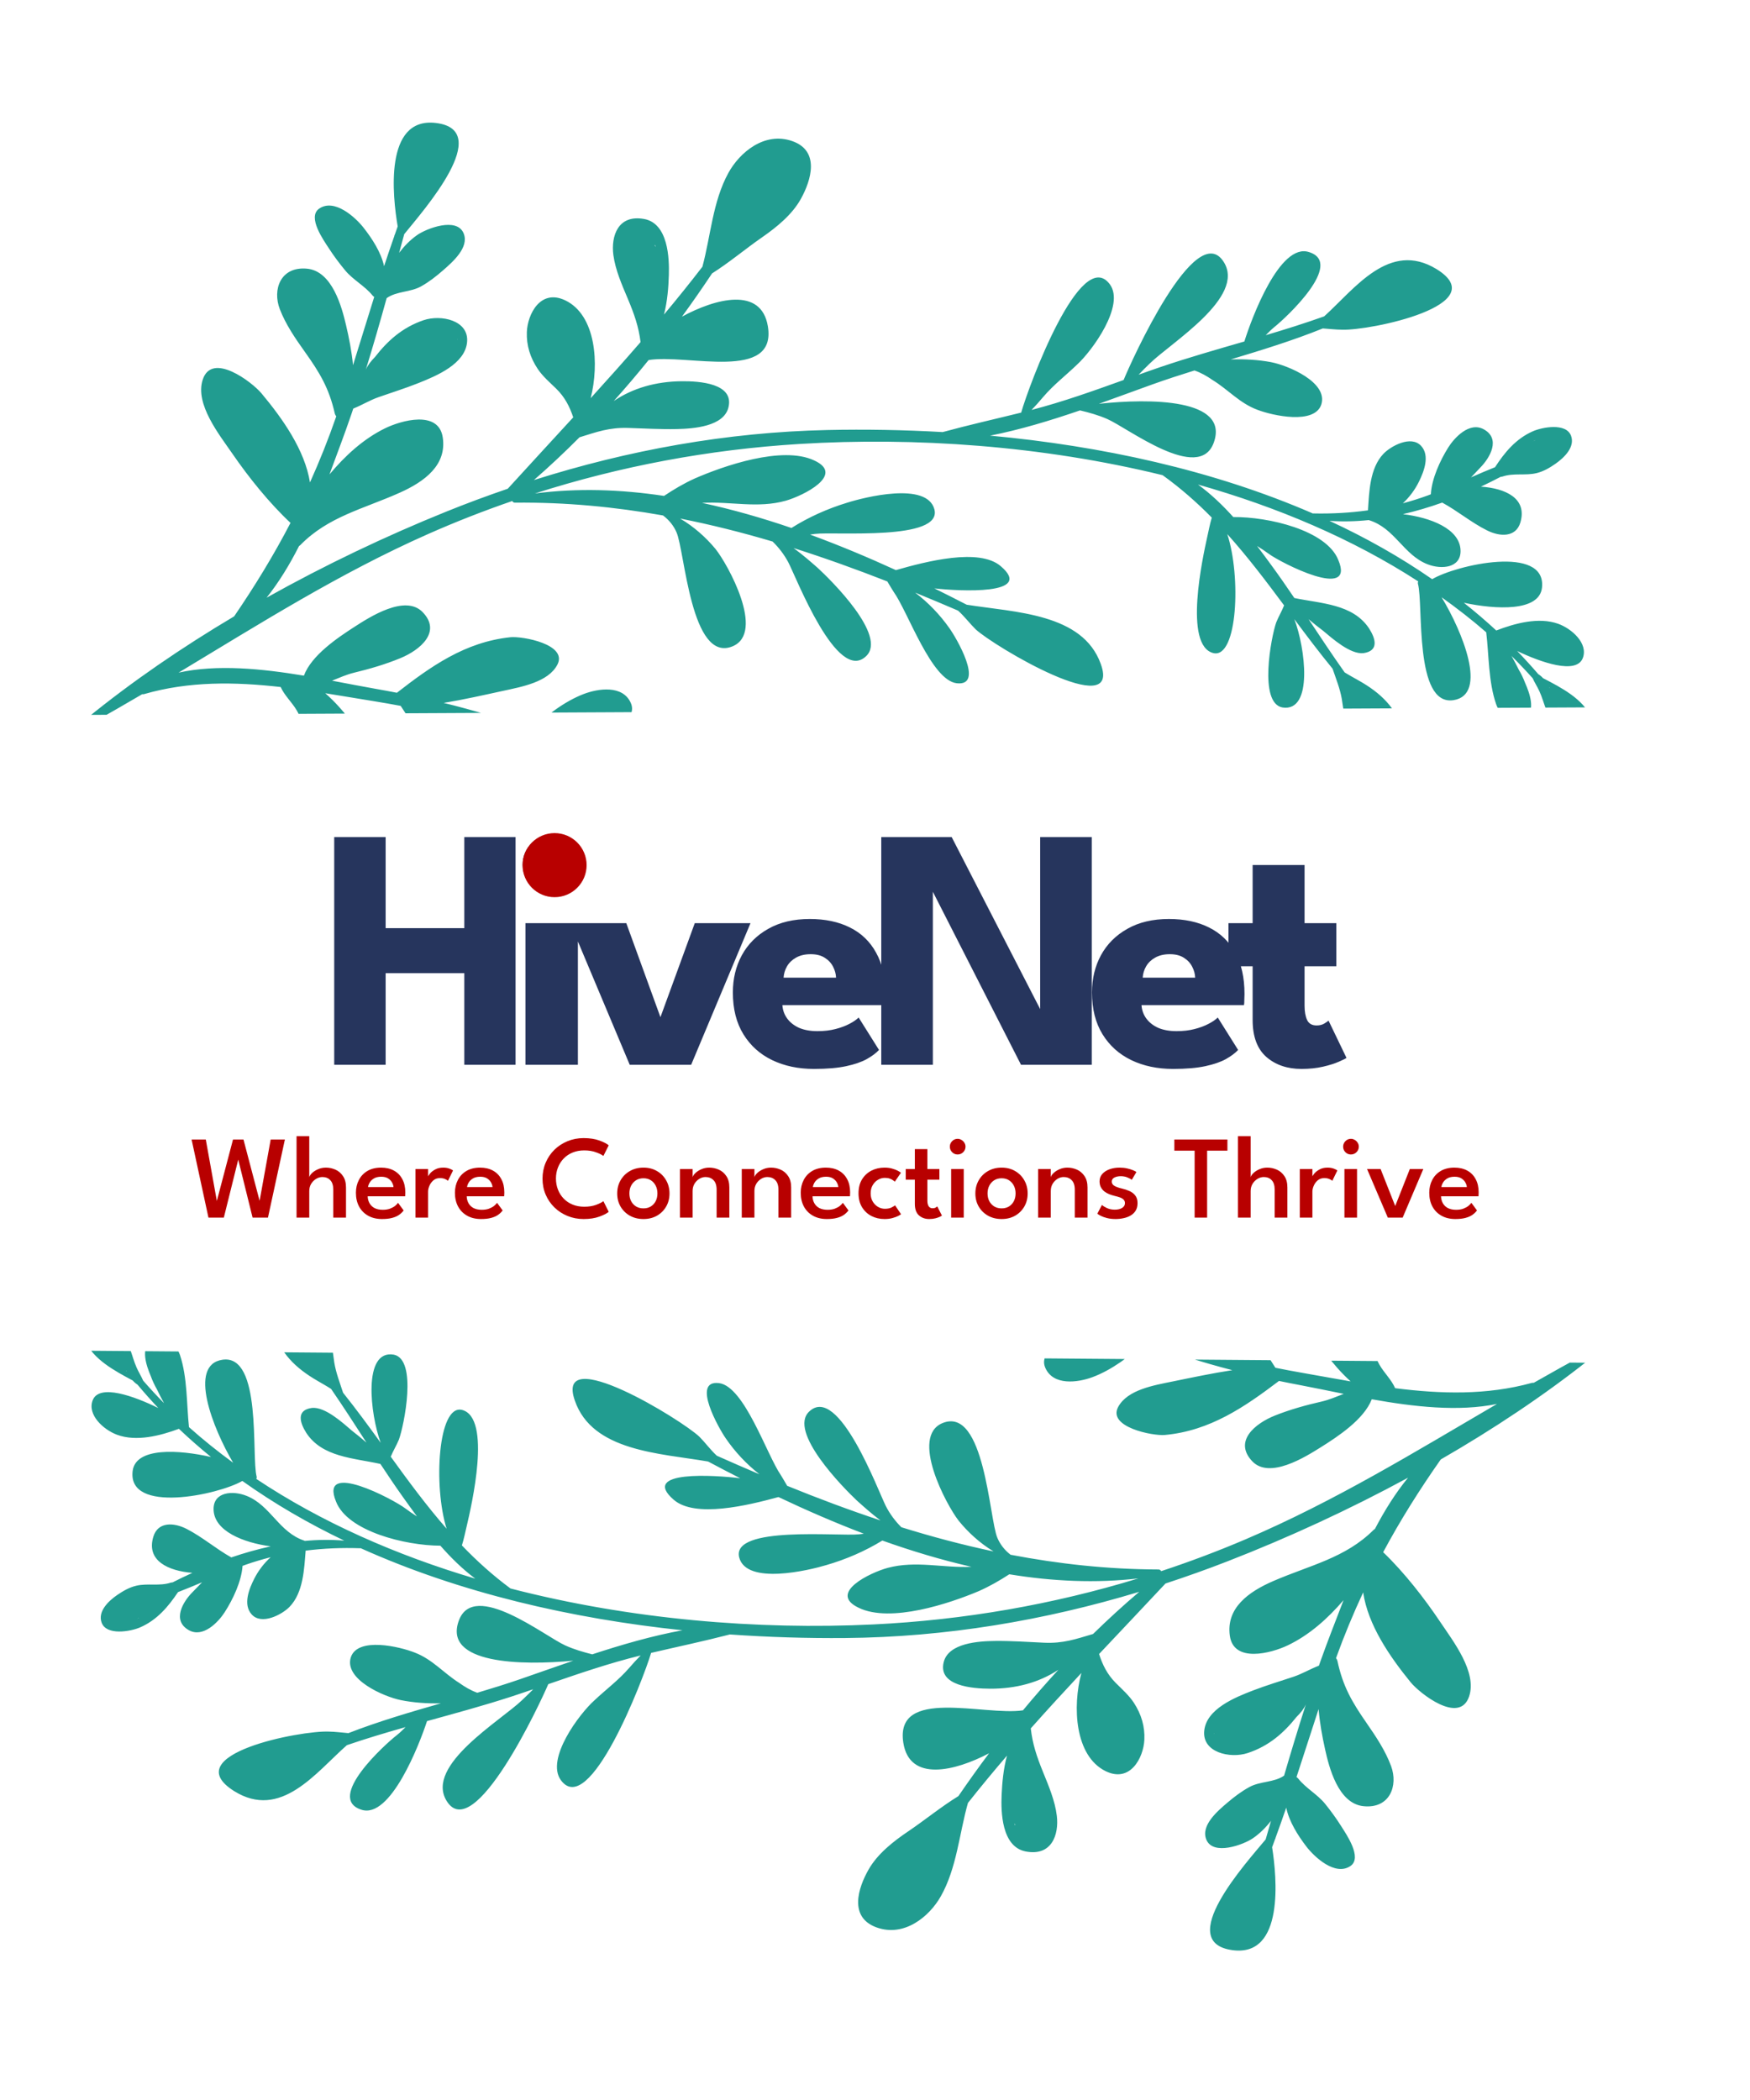 <svg width="355" height="426" viewBox="0 0 355 426" fill="none" xmlns="http://www.w3.org/2000/svg">
<g clip-path="url(#clip0_54_360)">
<path d="M120.787 166.468C118.976 161.074 115.835 155.681 111.307 151.695C111.302 151.687 111.298 151.682 111.295 151.675C114.675 153.03 117.985 154.527 121.201 156.183C121.994 157.842 123.561 159.03 125.144 160.355C128.16 162.872 130.337 166.034 133.372 168.539C136.346 170.992 142.94 171.441 143.649 166.852C145.192 156.874 128.758 151.473 120.083 153.469C118.01 152.41 115.914 151.421 113.797 150.493C116.974 149.857 120.264 148.91 123.23 148.042C125.749 147.302 129.228 145.391 127.945 142.559C126.304 138.937 121.38 139.643 118.377 140.797C114.498 142.291 110.689 145.213 107.821 148.059C102.049 145.87 96.115 144.081 90.012 142.592C94.094 141.915 98.25 140.976 102.003 140.158C105.828 139.325 111.223 138.376 113.069 134.83C115.217 130.703 105.959 129.015 103.529 129.268C94.3 130.231 87.302 135.258 80.515 140.531C79.073 140.253 77.624 139.982 76.164 139.729C73.447 139.256 70.472 138.666 67.351 138.081C68.821 137.496 70.281 136.834 71.822 136.463C75.027 135.687 78.164 134.77 81.185 133.528C85.299 131.835 89.609 128.159 85.729 124.168C82.175 120.511 74.951 125.204 71.99 127.107C68.431 129.393 63.171 132.957 61.648 137.062C53.117 135.644 44.011 134.729 36.232 136.446C52.714 126.524 68.863 116.291 86.845 108.331C92.436 105.855 98.134 103.625 103.92 101.632C103.998 101.823 104.179 101.972 104.469 101.967C114.787 101.864 124.756 102.834 134.495 104.563C135.725 105.472 136.671 106.676 137.229 107.971C138.929 111.772 140.157 134.614 148.61 131.109C155.299 128.321 147.642 114.47 145.149 111.366C143.253 109.063 140.773 106.835 137.963 105.189C144.305 106.445 150.549 108.021 156.725 109.854C158.031 111.109 159.118 112.572 159.921 114.084C161.563 117.218 169.825 138.739 175.69 133.115C180.08 129.005 168.549 117.657 165.874 115.197C164.542 114.031 162.85 112.535 160.979 111.179C167.377 113.209 173.707 115.488 180.001 117.954C180.442 118.68 180.859 119.409 181.291 120.074C184.182 124.097 188.924 138.004 194.079 138.602C199.835 139.256 193.879 129.207 192.592 127.43C190.706 124.746 188.364 122.286 185.646 120.216C188.549 121.404 191.449 122.622 194.344 123.867C195.635 125.024 196.72 126.482 197.905 127.649C201.579 131.084 227.624 146.562 223.297 134.681C219.616 124.411 205.936 124.235 196.101 122.671C193.951 121.561 191.764 120.454 189.54 119.36C194.588 119.928 209.967 120.765 202.997 114.844C198.624 111.106 187.931 113.876 181.737 115.652C176.085 113.064 170.26 110.618 164.323 108.444C164.659 108.397 164.975 108.355 165.317 108.307C169.365 107.805 191.237 109.762 189.546 103.314C188.022 97.653 175.355 100.87 171.857 101.975C167.871 103.184 164.011 104.917 160.55 107.104C154.573 105.056 148.502 103.321 142.404 102.012C148.132 101.664 153.681 103.189 159.411 101.57C162.899 100.575 171.545 96.318 165.156 93.398C158.657 90.356 146.747 94.527 140.931 97.067C138.659 98.097 136.646 99.306 134.706 100.598C125.901 99.275 117.103 98.98 108.508 100.105C125.756 94.586 143.762 91.191 162.2 90.061C185.573 88.628 211.402 90.406 235.846 96.394C239.517 99.037 242.802 101.931 245.821 105.002C245.428 106.298 245.181 107.666 244.883 108.98C244.03 112.871 240.005 131.025 246.169 132.491C251.053 133.573 251.782 116.906 248.962 108.343C253.101 112.957 256.814 117.86 260.489 122.81C260.012 124.007 259.348 125.114 258.876 126.298C257.876 129.182 255.269 142.616 260.152 143.517C266.489 144.494 264.763 131.31 262.565 125.606C265.08 128.99 267.627 132.365 270.325 135.656C271.011 137.677 271.826 139.686 272.194 141.787C272.871 146.153 273.141 149.708 276.935 153.156C282.427 157.867 286.253 154.587 284.651 148.478C283.295 143.607 280.069 140.545 275.582 138.023C274.638 137.48 273.673 136.97 272.766 136.397C270.255 132.849 267.856 129.226 265.45 125.606C266.428 126.414 267.403 127.217 268.416 127.971C270.213 129.465 273.898 132.791 276.594 132.493C279.789 132.023 279.056 129.526 277.681 127.411C274.376 122.526 268.088 122.457 262.567 121.312C261.047 119.071 259.507 116.843 257.906 114.656C257.008 113.428 256.037 112.109 255.007 110.758C255.81 111.253 256.605 111.779 257.413 112.369C259.791 114.137 275.047 121.977 271.479 113.587C269.078 107.546 257.283 104.816 250.183 104.889C247.997 102.462 245.607 100.171 243.021 98.297C259.073 102.838 274.334 109.289 287.695 117.94C287.625 118.087 287.592 118.248 287.643 118.44C288.783 122.587 286.837 143.276 294.852 142.032C301.946 140.928 296.618 128.027 292.437 121.159C295.577 123.399 298.609 125.756 301.491 128.267C302.054 132.984 301.93 138.298 303.498 142.84C304.284 145.11 307.163 147.942 309.649 145.558C311.369 143.908 310.431 140.895 309.363 138.49C309.028 137.594 308.593 136.696 308.079 135.822C307.642 134.931 307.153 133.998 306.613 133.062C308.09 134.526 309.522 136.029 310.908 137.576C311.307 138.471 311.859 139.304 312.272 140.207C312.824 141.412 313.171 142.695 313.639 143.926C314.159 145.305 314.894 146.633 315.626 147.929C316.665 149.768 318.772 153.773 321.579 153.498C324.835 153.178 323.459 147.073 322.75 145.482C321.108 141.787 316.775 139.512 313.016 137.571C312.737 137.255 312.412 136.982 312.049 136.753C310.664 135.144 309.239 133.58 307.769 132.062C312.621 134.38 319.809 136.9 321.092 133.471C322.202 130.505 318.835 127.525 316.086 126.54C312.139 125.125 307.307 126.442 303.527 127.901C301.41 125.939 299.211 124.069 296.95 122.272C303.45 123.658 312.301 124.126 312.808 119.179C313.701 110.445 295.39 114.597 290.526 117.494C284.009 112.98 277.024 109.048 269.69 105.657C272.331 105.843 275.01 105.784 277.696 105.497C277.718 105.506 277.721 105.526 277.744 105.533C282.956 107.146 284.685 112.559 289.589 114.469C292.464 115.59 296.31 115.196 296.286 111.767C296.255 107.251 290.111 104.961 284.594 104.303C287.285 103.679 289.954 102.886 292.563 101.956C295.73 103.675 298.411 105.975 301.667 107.601C304.303 108.917 307.511 109.025 308.415 105.999C309.896 101.028 305.267 99.043 300.416 98.719C301.784 98.078 303.117 97.409 304.42 96.728C304.542 96.72 304.666 96.714 304.798 96.669C307.066 95.898 309.471 96.534 311.762 95.961C313.164 95.611 314.415 94.865 315.554 94.068C317.367 92.801 319.557 90.636 318.687 88.371C317.67 85.722 312.823 86.658 310.933 87.494C307.463 89.029 305.186 91.839 303.28 94.775C301.647 95.428 300.028 96.123 298.415 96.834C299.115 96.11 299.762 95.398 300.334 94.81C302.266 92.826 304.472 89.006 300.995 87.091C298.062 85.475 294.993 88.843 293.775 90.793C292.124 93.433 290.434 97.11 290.258 100.266C290.089 100.332 289.922 100.402 289.754 100.464C288.035 101.1 286.313 101.633 284.583 102.098C285.947 100.824 287.056 99.311 287.843 97.709C288.846 95.675 290.123 92.429 288.274 90.442C286.219 88.231 282.102 90.514 280.631 92.067C277.846 95.003 277.748 99.827 277.499 103.527C273.894 104.031 270.223 104.236 266.431 104.154C266.4 104.152 266.389 104.174 266.361 104.177C246.075 95.355 223.377 90.444 200.843 88.373C206.936 87.181 213.126 85.296 219.089 83.252C220.948 83.695 222.823 84.214 224.615 85C228.804 86.829 243.259 98.013 246.219 89.798C249.447 80.858 233.316 80.78 222.916 81.916C226.686 80.572 230.332 79.214 233.758 77.986C236.585 76.972 239.442 76.046 242.306 75.154C243.633 75.603 244.889 76.332 245.969 77.088C249.177 79.046 251.462 81.799 255.091 83.135C258.131 84.304 266.678 86.215 268.043 82.041C269.439 77.54 261.278 74.121 257.826 73.463C255.243 72.975 252.443 72.815 249.659 72.915C255.989 71.007 262.28 69.075 268.338 66.626C269.658 66.72 270.972 66.873 272.268 66.883C277.945 67.088 303.286 61.87 291.373 54.567C281.829 48.771 274.884 58.502 268.62 64.177C264.717 65.568 260.754 66.814 256.764 67.997C257.328 67.428 257.886 66.854 258.501 66.355C260.862 64.482 272.823 53.366 265.521 51.131C259.606 49.211 253.919 64.499 252.428 69.272C246.764 70.917 241.078 72.536 235.486 74.431C233.962 74.947 232.47 75.483 230.973 76.014C231.703 75.268 232.421 74.51 233.195 73.781C237.474 69.551 252.775 60.296 248.243 53.139C242.579 44.145 229.448 73.377 227.932 77.088C221.8 79.292 215.727 81.476 209.261 83.159C210.056 82.338 210.825 81.476 211.585 80.565C213.766 78.014 216.115 76.25 218.515 73.939C221.569 71.139 228.258 61.952 225.147 57.685C219.283 49.735 208.761 78.071 207.153 83.7C201.834 85.018 196.505 86.209 191.231 87.65C183.328 87.198 175.492 87.067 167.837 87.232C147.374 87.674 127.413 91.332 108.303 97.386C111.497 94.599 114.581 91.703 117.56 88.708C121.098 87.612 123.609 86.68 127.487 86.811C130.766 86.92 134.033 87.108 137.312 87.038C140.77 86.965 146.844 86.501 147.775 82.628C148.945 77.762 141.891 77.304 138.288 77.338C133.09 77.386 128.398 78.706 124.503 81.354C126.935 78.638 129.296 75.866 131.576 73.039C139.425 71.757 157.635 77.489 155.765 66.185C154.427 58.098 145.154 60.537 138.339 64.235C140.445 61.349 142.476 58.422 144.445 55.465C147.926 53.265 151.174 50.515 154.518 48.195C157.592 46.063 160.694 43.535 162.463 40.344C164.559 36.563 166.383 30.601 160.706 28.621C155.049 26.647 150.011 30.965 147.752 35.088C144.573 40.886 144.177 47.846 142.489 54.11C139.955 57.398 137.35 60.63 134.692 63.812C135.391 61.111 135.608 58.235 135.681 55.799C135.785 52.423 135.563 45.313 130.661 44.423C125.375 43.464 123.912 47.883 124.428 51.743C124.832 54.768 126.159 57.772 127.354 60.607C128.678 63.752 129.552 66.258 129.942 69.397C126.627 73.225 123.242 77.009 119.821 80.775C121.591 73.868 120.918 63.939 114.689 60.941C109.622 58.504 107.008 63.755 106.875 67.363C106.775 70.062 107.556 72.565 109.101 74.868C110.09 76.34 111.524 77.576 112.811 78.827C114.6 80.567 115.566 82.52 116.285 84.662C111.882 89.467 107.437 94.272 103.003 99.142C98.787 100.584 94.611 102.135 90.487 103.803C78.26 108.743 65.92 114.618 54.08 121.247C56.6 118.089 58.769 114.512 60.664 110.766C60.751 110.707 60.843 110.659 60.919 110.579C66.562 104.792 73.731 103.246 81.121 99.936C86.171 97.671 90.665 94.328 89.813 88.717C88.965 83.144 81.384 85.269 78.048 86.916C73.649 89.088 69.985 92.479 66.837 96.238C67.678 93.992 68.472 91.809 69.231 89.771C69.896 87.983 70.532 86.187 71.154 84.384C71.19 84.323 71.2 84.248 71.226 84.18C71.375 83.748 71.518 83.312 71.666 82.88C73.407 82.195 74.984 81.197 76.791 80.566C79.482 79.626 82.2 78.775 84.845 77.724C88.706 76.192 94.334 73.796 94.75 69.41C95.172 64.952 89.432 63.754 85.894 64.965C81.542 66.455 78.57 69.208 76.08 72.41C75.255 73.243 74.567 74.127 74.205 74.995C75.691 70.177 77.089 65.331 78.438 60.475C78.444 60.471 78.445 60.471 78.45 60.469C80.482 59.039 83.241 59.315 85.425 58.091C87.045 57.184 88.495 56.045 89.864 54.851C91.847 53.121 95.207 50.191 94.061 47.36C92.685 43.951 86.49 46.364 84.612 47.687C83.22 48.666 82.015 49.905 80.968 51.28C81.314 50.02 81.657 48.759 82.004 47.497C85.874 42.7 100.384 26.34 88.384 24.941C77.862 23.713 79.639 39.87 80.675 45.934C80.479 46.474 80.293 47.018 80.102 47.56C80.086 47.592 80.065 47.626 80.049 47.657C80.01 47.733 80 47.804 79.994 47.873C79.279 49.907 78.589 51.948 77.916 53.994C77.292 51.167 75.499 48.421 73.738 46.175C72.086 44.069 67.816 40.181 64.741 42.326C62.279 44.038 65.663 48.752 66.698 50.353C67.707 51.914 68.834 53.421 70.034 54.868C71.631 56.792 73.982 57.977 75.562 59.929C75.668 60.06 75.788 60.156 75.915 60.226C74.467 64.839 73.058 69.462 71.613 74.081C71.353 71.341 70.82 68.604 70.189 65.926C69.344 62.332 67.413 54.956 62.245 54.5C56.889 54.025 55.238 58.754 56.758 62.708C57.954 65.814 59.864 68.595 61.827 71.352C64.848 75.589 66.74 78.715 67.91 83.851C67.964 84.09 68.076 84.287 68.214 84.462C66.62 89.063 64.84 93.517 62.881 97.865C61.832 91.284 57.32 84.906 53.017 79.764C51.162 77.548 42.981 71.241 41.116 77.041C39.524 81.984 44.455 88.138 47.175 92.079C50.45 96.835 54.58 101.993 58.931 106.071C55.574 112.536 51.753 118.806 47.5 125.03C36.899 131.328 26.815 138.233 17.727 145.63C17.148 146.104 17.778 147.142 18.504 146.744C21.997 144.818 25.433 142.831 28.85 140.823C28.978 140.84 29.107 140.842 29.235 140.803C38.334 138.172 47.634 138.309 56.94 139.369C57.715 141.107 59.198 142.407 60.208 144.127C60.944 145.385 61.279 146.697 61.661 148.065C62.662 151.634 63.627 155.207 65.126 158.645C66.869 162.637 72.619 167.447 75.985 161.847C77.722 158.959 76.67 155.308 74.895 151.975C74.354 150.843 73.664 149.732 72.871 148.67C72.109 147.554 71.343 146.531 70.685 145.669C69.699 144.38 67.991 142.386 65.982 140.627C69.309 141.157 72.629 141.723 75.933 142.257C77.716 142.543 79.499 142.861 81.281 143.192C83.624 146.8 85.971 149.989 86.989 154.216C87.89 157.962 88.788 161.654 90.346 165.243C91.776 168.538 98.16 175.622 102.628 171.297C106.56 167.492 102.853 161.058 100.577 157.17C98.44 153.52 95.255 148.374 91.096 145.29C95.964 146.467 100.778 147.854 105.486 149.487C106.051 151.938 108.198 153.947 108.675 156.547C109.231 159.579 109.647 162.63 110.312 165.646C111.095 169.206 112.442 176.399 117.689 176.62C123.576 176.882 121.772 169.401 120.787 166.468ZM314.401 139.498C314.378 139.5 314.354 139.499 314.33 139.503C314.304 139.471 314.277 139.438 314.253 139.403C314.302 139.436 314.352 139.466 314.401 139.498ZM311.458 89.294C311.408 89.324 311.359 89.354 311.31 89.383C311.212 89.419 311.116 89.461 311.019 89.499C311.162 89.426 311.31 89.364 311.458 89.294ZM132.824 49.798C132.852 49.769 132.878 49.742 132.904 49.711C132.936 49.835 132.973 49.955 133 50.084C132.948 49.986 132.881 49.896 132.824 49.798ZM92.73 68.858C92.746 68.846 92.767 68.835 92.781 68.823C92.783 68.854 92.78 68.89 92.778 68.922C92.762 68.902 92.75 68.878 92.73 68.858Z" fill="#219C90"/>
</g>
<g clip-path="url(#clip1_54_360)">
<path d="M219.525 253.672C221.265 259.089 224.336 264.524 228.811 268.568C228.815 268.576 228.82 268.581 228.822 268.588C225.46 267.189 222.171 265.649 218.976 263.951C218.205 262.282 216.654 261.073 215.088 259.728C212.106 257.172 209.97 253.982 206.968 251.437C204.027 248.945 197.439 248.409 196.67 252.989C194.997 262.947 211.358 268.562 220.059 266.679C222.118 267.765 224.201 268.782 226.305 269.738C223.12 270.332 219.819 271.235 216.842 272.065C214.313 272.772 210.809 274.637 212.055 277.486C213.649 281.129 218.581 280.488 221.599 279.373C225.498 277.93 229.344 275.058 232.249 272.249C237.992 274.514 243.902 276.38 249.985 277.948C245.894 278.572 241.727 279.457 237.963 280.226C234.128 281.009 228.721 281.887 226.828 285.409C224.626 289.507 233.862 291.316 236.295 291.095C245.536 290.253 252.599 285.317 259.454 280.134C260.892 280.431 262.337 280.721 263.794 280.993C266.505 281.501 269.473 282.13 272.585 282.755C271.108 283.321 269.639 283.965 268.093 284.316C264.879 285.049 261.729 285.925 258.692 287.128C254.557 288.766 250.2 292.386 254.027 296.428C257.533 300.13 264.817 295.532 267.803 293.668C271.392 291.429 276.698 287.934 278.274 283.849C286.786 285.379 295.88 286.413 303.68 284.798C287.07 294.503 270.788 304.525 252.704 312.248C247.08 314.651 241.354 316.806 235.543 318.723C235.467 318.531 235.287 318.38 234.998 318.381C224.679 318.349 214.724 317.249 205.009 315.393C203.79 314.468 202.86 313.251 202.319 311.949C200.669 308.127 199.74 285.27 191.242 288.664C184.517 291.365 191.992 305.315 194.444 308.451C196.31 310.779 198.761 313.038 201.549 314.721C195.224 313.383 189.001 311.724 182.85 309.811C181.56 308.539 180.492 307.062 179.709 305.54C178.109 302.385 170.129 280.758 164.19 286.305C159.747 290.356 171.128 301.855 173.771 304.349C175.088 305.533 176.761 307.051 178.614 308.431C172.243 306.317 165.943 303.956 159.681 301.407C159.25 300.676 158.843 299.942 158.419 299.271C155.581 295.21 151.021 281.242 145.875 280.578C140.128 279.848 145.952 289.974 147.215 291.768C149.066 294.476 151.376 296.967 154.067 299.072C151.179 297.846 148.296 296.591 145.417 295.307C144.141 294.134 143.075 292.662 141.906 291.479C138.277 287.997 112.436 272.179 116.608 284.115C120.155 294.433 133.83 294.788 143.645 296.48C145.78 297.619 147.952 298.754 150.161 299.877C145.122 299.243 129.754 298.205 136.647 304.217C140.971 308.011 151.699 305.381 157.916 303.687C163.533 306.349 169.326 308.871 175.234 311.121C174.897 311.164 174.581 311.202 174.238 311.246C170.184 311.694 148.339 309.452 149.946 315.922C151.395 321.602 164.104 318.551 167.616 317.492C171.617 316.335 175.499 314.653 178.989 312.511C184.938 314.637 190.987 316.452 197.066 317.84C191.334 318.113 185.806 316.516 180.055 318.06C176.554 319.009 167.854 323.152 174.204 326.156C180.663 329.282 192.626 325.267 198.475 322.804C200.761 321.803 202.789 320.621 204.745 319.354C213.533 320.792 222.326 321.202 230.935 320.19C213.616 325.484 195.568 328.643 177.116 329.531C153.727 330.658 127.923 328.542 103.559 322.236C99.923 319.545 96.676 316.608 93.698 313.497C94.108 312.206 94.372 310.842 94.688 309.532C95.591 305.652 99.854 287.553 93.709 286.006C88.84 284.86 87.893 301.517 90.601 310.116C86.522 305.447 82.874 300.496 79.264 295.499C79.757 294.308 80.435 293.211 80.922 292.033C81.96 289.162 84.743 275.763 79.872 274.798C73.548 273.739 75.101 286.944 77.225 292.677C74.754 289.259 72.251 285.852 69.597 282.525C68.937 280.496 68.149 278.477 67.808 276.371C67.188 271.996 66.965 268.438 63.217 264.941C57.786 260.158 53.918 263.388 55.44 269.517C56.732 274.406 59.918 277.51 64.371 280.09C65.308 280.645 66.266 281.168 67.166 281.752C69.63 285.333 71.981 288.988 74.34 292.638C73.372 291.818 72.408 291.002 71.405 290.235C69.627 288.718 65.986 285.343 63.287 285.606C60.086 286.034 60.786 288.54 62.134 290.674C65.374 295.602 71.661 295.752 77.167 296.97C78.657 299.231 80.168 301.479 81.74 303.686C82.622 304.926 83.576 306.257 84.588 307.622C83.792 307.116 83.004 306.58 82.203 305.98C79.848 304.18 64.697 296.142 68.154 304.578C70.476 310.649 82.234 313.534 89.334 313.554C91.488 316.009 93.849 318.33 96.41 320.239C80.419 315.488 65.244 308.837 51.997 300.013C52.068 299.866 52.104 299.706 52.055 299.514C50.969 295.351 53.186 274.691 45.155 275.829C38.048 276.84 43.206 289.81 47.297 296.732C44.187 294.451 41.185 292.054 38.337 289.507C37.835 284.782 38.029 279.471 36.52 274.909C35.765 272.628 32.923 269.758 30.406 272.11C28.665 273.737 29.563 276.762 30.599 279.181C30.923 280.081 31.346 280.985 31.848 281.865C32.274 282.762 32.75 283.701 33.278 284.644C31.82 283.162 30.408 281.64 29.043 280.074C28.655 279.175 28.114 278.334 27.713 277.426C27.177 276.214 26.846 274.927 26.395 273.69C25.893 272.304 25.175 270.966 24.46 269.661C23.445 267.808 21.391 263.776 18.581 264.015C15.32 264.292 16.617 270.414 17.305 272.015C18.899 275.731 23.201 278.063 26.935 280.052C27.209 280.372 27.53 280.649 27.891 280.883C29.254 282.51 30.659 284.092 32.109 285.629C27.288 283.248 20.133 280.634 18.805 284.046C17.657 286.998 20.985 290.021 23.721 291.043C27.649 292.509 32.498 291.255 36.296 289.846C38.387 291.835 40.562 293.733 42.799 295.56C36.317 294.09 27.474 293.505 26.902 298.446C25.895 307.167 44.259 303.255 49.16 300.422C55.617 305.02 62.551 309.044 69.839 312.53C67.201 312.31 64.521 312.334 61.831 312.586C61.81 312.576 61.807 312.556 61.785 312.549C56.594 310.868 54.936 305.433 50.057 303.459C47.197 302.301 43.346 302.644 43.325 306.073C43.297 310.589 49.411 312.959 54.919 313.689C52.22 314.278 49.541 315.036 46.92 315.932C43.776 314.172 41.124 311.836 37.89 310.168C35.272 308.817 32.066 308.668 31.122 311.682C29.576 316.633 34.179 318.679 39.025 319.066C37.648 319.689 36.307 320.34 34.995 321.004C34.873 321.011 34.749 321.015 34.617 321.058C32.339 321.799 29.942 321.132 27.644 321.675C26.238 322.007 24.977 322.736 23.828 323.519C21.999 324.761 19.78 326.898 20.62 329.174C21.602 331.836 26.461 330.963 28.362 330.153C31.852 328.663 34.166 325.883 36.11 322.972C37.751 322.34 39.38 321.666 41.001 320.977C40.292 321.691 39.636 322.395 39.056 322.975C37.098 324.934 34.843 328.724 38.294 330.685C41.206 332.34 44.318 329.012 45.562 327.078C47.247 324.46 48.985 320.805 49.203 317.651C49.372 317.587 49.541 317.52 49.709 317.461C51.436 316.847 53.165 316.336 54.901 315.894C53.521 317.151 52.391 318.648 51.584 320.24C50.554 322.261 49.235 325.49 51.057 327.501C53.084 329.739 57.23 327.509 58.721 325.976C61.544 323.076 61.705 318.254 62.003 314.558C65.615 314.101 69.287 313.945 73.079 314.076C73.11 314.078 73.12 314.057 73.148 314.054C93.318 323.141 115.949 328.347 138.454 330.713C132.346 331.826 126.132 333.63 120.143 335.595C118.29 335.128 116.422 334.584 114.641 333.775C110.475 331.892 96.168 320.519 93.1 328.695C89.756 337.592 105.885 337.881 116.299 336.881C112.511 338.176 108.848 339.486 105.406 340.669C102.566 341.645 99.698 342.534 96.822 343.389C95.501 342.922 94.254 342.177 93.184 341.407C90.002 339.408 87.754 336.624 84.142 335.241C81.118 334.032 72.597 332.01 71.177 336.166C69.722 340.648 77.838 344.174 81.281 344.876C83.858 345.399 86.655 345.595 89.441 345.532C83.086 347.356 76.77 349.206 70.68 351.576C69.362 351.464 68.05 351.294 66.754 351.267C61.08 350.988 35.673 355.874 47.489 363.332C56.957 369.252 64.029 359.613 70.367 354.021C74.288 352.681 78.266 351.487 82.271 350.356C81.7 350.918 81.134 351.485 80.513 351.975C78.128 353.818 66.022 364.776 73.294 367.106C79.184 369.104 85.071 353.891 86.624 349.138C92.309 347.567 98.015 346.023 103.632 344.201C105.162 343.705 106.662 343.188 108.165 342.677C107.426 343.414 106.698 344.162 105.914 344.881C101.58 349.054 86.159 358.109 90.598 365.324C96.143 374.392 109.655 345.334 111.22 341.643C117.38 339.519 123.481 337.415 129.969 335.817C129.163 336.627 128.383 337.479 127.611 338.38C125.397 340.903 123.025 342.636 120.595 344.915C117.505 347.674 110.696 356.774 113.751 361.081C119.511 369.107 130.402 340.911 132.084 335.303C137.42 334.055 142.764 332.934 148.056 331.562C155.952 332.117 163.786 332.351 171.443 332.286C191.91 332.112 211.917 328.715 231.104 322.911C227.874 325.657 224.753 328.512 221.735 331.467C218.182 332.517 215.659 333.416 211.783 333.235C208.507 333.083 205.242 332.852 201.962 332.879C198.504 332.907 192.425 333.292 191.443 337.152C190.209 342.002 197.256 342.553 200.86 342.566C206.058 342.585 210.766 341.327 214.696 338.73C212.228 341.414 209.832 344.155 207.514 346.952C199.65 348.131 181.517 342.162 183.238 353.489C184.47 361.593 193.775 359.276 200.637 355.667C198.494 358.525 196.425 361.425 194.417 364.356C190.907 366.511 187.624 369.217 184.25 371.494C181.148 373.585 178.013 376.073 176.203 379.24C174.058 382.994 172.155 388.932 177.807 390.986C183.437 393.033 188.531 388.781 190.844 384.689C194.099 378.932 194.586 371.978 196.355 365.737C198.932 362.482 201.579 359.285 204.279 356.137C203.544 358.83 203.29 361.703 203.185 364.137C203.037 367.512 203.165 374.624 208.055 375.578C213.328 376.606 214.849 372.207 214.383 368.34C214.019 365.309 212.731 362.288 211.574 359.439C210.291 356.276 209.45 353.759 209.101 350.615C212.466 346.83 215.9 343.092 219.37 339.371C217.51 346.254 218.053 356.191 224.242 359.27C229.277 361.773 231.959 356.556 232.14 352.95C232.275 350.253 231.527 347.74 230.012 345.417C229.042 343.933 227.624 342.678 226.353 341.41C224.588 339.647 223.647 337.682 222.956 335.531C227.422 330.784 231.93 326.036 236.427 321.225C240.662 319.838 244.857 318.342 249.003 316.728C261.293 311.949 273.709 306.235 285.635 299.762C283.073 302.887 280.859 306.435 278.914 310.156C278.826 310.214 278.734 310.261 278.657 310.339C272.938 316.052 265.75 317.504 258.318 320.718C253.239 322.916 248.701 326.2 249.48 331.822C250.254 337.405 257.862 335.379 261.22 333.776C265.647 331.662 269.355 328.319 272.552 324.602C271.681 326.837 270.859 329.009 270.073 331.037C269.385 332.817 268.725 334.604 268.08 336.398C268.044 336.459 268.032 336.534 268.005 336.601C267.85 337.032 267.702 337.466 267.548 337.896C265.798 338.558 264.208 339.535 262.393 340.143C259.691 341.048 256.962 341.863 254.303 342.879C250.423 344.36 244.764 346.682 244.291 351.062C243.81 355.515 249.534 356.787 253.087 355.623C257.458 354.19 260.466 351.476 262.998 348.307C263.834 347.485 264.533 346.61 264.907 345.747C263.357 350.545 261.896 355.372 260.484 360.21C260.478 360.214 260.477 360.214 260.471 360.216C258.421 361.619 255.666 361.308 253.466 362.503C251.835 363.389 250.37 364.508 248.985 365.685C246.98 367.388 243.582 370.274 244.69 373.12C246.022 376.546 252.249 374.215 254.143 372.916C255.547 371.955 256.769 370.732 257.834 369.372C257.471 370.627 257.112 371.883 256.748 373.14C252.816 377.886 238.093 394.055 250.074 395.611C260.579 396.977 259.014 380.797 258.057 374.721C258.26 374.183 258.453 373.642 258.651 373.103C258.668 373.07 258.689 373.037 258.706 373.005C258.745 372.93 258.756 372.86 258.763 372.79C259.504 370.767 260.221 368.735 260.921 366.698C261.508 369.532 263.265 372.302 264.996 374.571C266.621 376.698 270.84 380.641 273.943 378.537C276.427 376.857 273.104 372.099 272.091 370.485C271.102 368.91 269.995 367.389 268.814 365.927C267.242 363.981 264.906 362.766 263.352 360.794C263.248 360.662 263.129 360.564 263.004 360.492C264.512 355.899 265.981 351.294 267.487 346.695C267.711 349.438 268.208 352.181 268.803 354.867C269.601 358.472 271.436 365.873 276.597 366.397C281.947 366.941 283.659 362.234 282.192 358.261C281.036 355.139 279.163 352.333 277.236 349.552C274.27 345.275 272.42 342.125 271.317 336.974C271.266 336.734 271.156 336.535 271.021 336.359C272.675 331.779 274.513 327.348 276.529 323.027C277.492 329.622 281.919 336.057 286.155 341.255C287.981 343.495 296.079 349.909 298.02 344.134C299.676 339.213 294.826 332.995 292.158 329.018C288.945 324.22 284.883 319.008 280.586 314.873C284.027 308.452 287.93 302.233 292.263 296.065C302.946 289.906 313.119 283.134 322.303 275.857C322.889 275.391 322.273 274.344 321.541 274.733C318.023 276.613 314.562 278.554 311.119 280.517C310.991 280.499 310.862 280.496 310.733 280.533C301.601 283.045 292.303 282.785 283.012 281.604C282.26 279.856 280.794 278.537 279.807 276.804C279.087 275.537 278.769 274.22 278.405 272.847C277.451 269.266 276.533 265.68 275.078 262.223C273.388 258.208 267.701 253.323 264.263 258.879C262.489 261.744 263.492 265.408 265.224 268.764C265.749 269.903 266.425 271.024 267.204 272.096C267.952 273.221 268.704 274.254 269.35 275.125C270.32 276.427 272.001 278.442 273.988 280.228C270.668 279.655 267.355 279.046 264.059 278.468C262.279 278.158 260.501 277.817 258.723 277.463C256.427 273.825 254.123 270.605 253.16 266.365C252.308 262.608 251.458 258.904 249.947 255.296C248.561 251.982 242.27 244.815 237.745 249.082C233.764 252.834 237.387 259.316 239.612 263.233C241.701 266.912 244.818 272.098 248.936 275.237C244.084 273.996 239.289 272.547 234.602 270.852C234.069 268.394 231.949 266.357 231.506 263.751C230.99 260.712 230.614 257.656 229.988 254.631C229.252 251.061 227.999 243.851 222.755 243.561C216.873 243.223 218.578 250.727 219.525 253.672ZM25.575 278.107C25.598 278.105 25.622 278.107 25.646 278.103C25.672 278.136 25.698 278.169 25.722 278.204C25.673 278.17 25.624 278.14 25.575 278.107ZM27.861 328.345C27.912 328.316 27.961 328.287 28.01 328.258C28.109 328.224 28.205 328.183 28.303 328.146C28.159 328.217 28.009 328.277 27.861 328.345ZM205.963 370.175C205.934 370.203 205.908 370.231 205.882 370.261C205.851 370.136 205.816 370.016 205.791 369.886C205.841 369.986 205.907 370.076 205.963 370.175ZM246.302 351.641C246.286 351.652 246.265 351.664 246.251 351.676C246.25 351.644 246.253 351.608 246.255 351.576C246.271 351.597 246.283 351.621 246.302 351.641Z" fill="#219C90"/>
</g>
<path d="M94.189 197.415H78.229V216H67.799V169.8H78.229V188.28H94.189V169.8H104.584V216H94.189V197.415ZM106.591 216V187.265H117.231V216H106.591ZM112.051 181.35C110.371 181.35 108.947 180.767 107.781 179.6C106.614 178.41 106.031 176.998 106.031 175.365C106.031 173.732 106.614 172.32 107.781 171.13C108.971 169.917 110.394 169.31 112.051 169.31C113.147 169.31 114.151 169.59 115.061 170.15C115.971 170.687 116.706 171.41 117.266 172.32C117.826 173.23 118.106 174.245 118.106 175.365C118.106 176.998 117.511 178.41 116.321 179.6C115.131 180.767 113.707 181.35 112.051 181.35ZM115.671 187.265H127.046L133.976 206.34L140.941 187.265H152.246L140.206 216H127.746L115.671 187.265ZM158.712 203.89C158.782 204.917 159.109 205.827 159.692 206.62C160.276 207.413 161.081 208.043 162.107 208.51C163.157 208.953 164.394 209.175 165.817 209.175C167.171 209.175 168.384 209.035 169.457 208.755C170.554 208.475 171.499 208.125 172.292 207.705C173.109 207.285 173.739 206.853 174.182 206.41L178.312 212.99C177.729 213.62 176.901 214.238 175.827 214.845C174.777 215.428 173.389 215.907 171.662 216.28C169.936 216.653 167.754 216.84 165.117 216.84C161.944 216.84 159.121 216.245 156.647 215.055C154.174 213.865 152.226 212.115 150.802 209.805C149.379 207.495 148.667 204.672 148.667 201.335C148.667 198.535 149.274 196.015 150.487 193.775C151.724 191.512 153.509 189.727 155.842 188.42C158.176 187.09 160.987 186.425 164.277 186.425C167.404 186.425 170.111 186.997 172.397 188.14C174.707 189.283 176.481 190.987 177.717 193.25C178.977 195.49 179.607 198.29 179.607 201.65C179.607 201.837 179.596 202.21 179.572 202.77C179.572 203.33 179.549 203.703 179.502 203.89H158.712ZM169.597 198.325C169.574 197.578 169.376 196.843 169.002 196.12C168.629 195.373 168.069 194.767 167.322 194.3C166.576 193.81 165.619 193.565 164.452 193.565C163.286 193.565 162.294 193.798 161.477 194.265C160.684 194.708 160.077 195.292 159.657 196.015C159.237 196.738 159.004 197.508 158.957 198.325H169.597ZM188.466 179.39L189.236 179.53V216H178.771V169.8H193.051L211.776 206.2L211.006 206.34V169.8H221.471V216H207.121L188.466 179.39ZM231.561 203.89C231.631 204.917 231.958 205.827 232.541 206.62C233.125 207.413 233.93 208.043 234.956 208.51C236.006 208.953 237.243 209.175 238.666 209.175C240.02 209.175 241.233 209.035 242.306 208.755C243.403 208.475 244.348 208.125 245.141 207.705C245.958 207.285 246.588 206.853 247.031 206.41L251.161 212.99C250.578 213.62 249.75 214.238 248.676 214.845C247.626 215.428 246.238 215.907 244.511 216.28C242.785 216.653 240.603 216.84 237.966 216.84C234.793 216.84 231.97 216.245 229.496 215.055C227.023 213.865 225.075 212.115 223.651 209.805C222.228 207.495 221.516 204.672 221.516 201.335C221.516 198.535 222.123 196.015 223.336 193.775C224.573 191.512 226.358 189.727 228.691 188.42C231.025 187.09 233.836 186.425 237.126 186.425C240.253 186.425 242.96 186.997 245.246 188.14C247.556 189.283 249.33 190.987 250.566 193.25C251.826 195.49 252.456 198.29 252.456 201.65C252.456 201.837 252.445 202.21 252.421 202.77C252.421 203.33 252.398 203.703 252.351 203.89H231.561ZM242.446 198.325C242.423 197.578 242.225 196.843 241.851 196.12C241.478 195.373 240.918 194.767 240.171 194.3C239.425 193.81 238.468 193.565 237.301 193.565C236.135 193.565 235.143 193.798 234.326 194.265C233.533 194.708 232.926 195.292 232.506 196.015C232.086 196.738 231.853 197.508 231.806 198.325H242.446ZM249.205 187.265H254.105V175.47H264.64V187.265H271.08V196.015H264.64V204.03C264.64 205.22 264.815 206.188 265.165 206.935C265.515 207.658 266.156 208.02 267.09 208.02C267.72 208.02 268.256 207.88 268.7 207.6C269.143 207.32 269.411 207.133 269.505 207.04L273.145 214.6C272.981 214.74 272.468 214.997 271.605 215.37C270.765 215.743 269.691 216.082 268.385 216.385C267.078 216.688 265.62 216.84 264.01 216.84C261.14 216.84 258.771 216.035 256.905 214.425C255.038 212.792 254.105 210.283 254.105 206.9V196.015H249.205V187.265Z" fill="#26355D"/>
<path d="M54.359 247H51.239L48.095 234.292H48.563L45.407 247H42.287L38.867 231.16H41.747L44.003 243.7H43.967L47.267 231.16H49.391L52.691 243.7H52.643L54.911 231.16H57.791L54.359 247ZM66.121 236.86C66.776 236.86 67.416 236.996 68.04 237.268C68.665 237.54 69.177 237.976 69.576 238.576C69.984 239.168 70.189 239.94 70.189 240.892V247H67.609V241.36C67.609 240.472 67.404 239.82 66.996 239.404C66.597 238.98 66.064 238.768 65.4 238.768C64.96 238.768 64.537 238.892 64.129 239.14C63.721 239.388 63.385 239.724 63.12 240.148C62.864 240.572 62.736 241.06 62.736 241.612V247H60.157V230.488H62.736V238.804C62.809 238.532 63.001 238.248 63.312 237.952C63.633 237.648 64.037 237.392 64.525 237.184C65.013 236.968 65.544 236.86 66.121 236.86ZM74.588 242.68C74.604 243.2 74.728 243.668 74.96 244.084C75.192 244.5 75.532 244.828 75.98 245.068C76.436 245.3 76.992 245.416 77.648 245.416C78.216 245.416 78.704 245.34 79.112 245.188C79.528 245.028 79.872 244.84 80.144 244.624C80.416 244.4 80.616 244.192 80.744 244L81.884 245.548C81.636 245.884 81.324 246.184 80.948 246.448C80.572 246.712 80.104 246.916 79.544 247.06C78.992 247.212 78.308 247.288 77.492 247.288C76.42 247.288 75.488 247.068 74.696 246.628C73.904 246.188 73.288 245.568 72.848 244.768C72.416 243.968 72.2 243.032 72.2 241.96C72.2 241 72.4 240.136 72.8 239.368C73.2 238.592 73.78 237.98 74.54 237.532C75.308 237.084 76.228 236.86 77.3 236.86C78.3 236.86 79.168 237.06 79.904 237.46C80.64 237.86 81.208 238.436 81.608 239.188C82.016 239.932 82.22 240.832 82.22 241.888C82.22 241.952 82.216 242.084 82.208 242.284C82.208 242.484 82.2 242.616 82.184 242.68H74.588ZM79.82 240.808C79.812 240.552 79.724 240.26 79.556 239.932C79.396 239.604 79.136 239.32 78.776 239.08C78.416 238.832 77.936 238.708 77.336 238.708C76.72 238.708 76.22 238.828 75.836 239.068C75.452 239.3 75.168 239.58 74.984 239.908C74.8 240.228 74.692 240.528 74.66 240.808H79.82ZM86.838 247H84.282V237.148H86.838V238.792H86.778C86.834 238.592 86.986 238.344 87.234 238.048C87.49 237.744 87.842 237.472 88.29 237.232C88.738 236.984 89.278 236.86 89.91 236.86C90.366 236.86 90.774 236.924 91.134 237.052C91.494 237.18 91.75 237.308 91.902 237.436L90.87 239.548C90.766 239.42 90.57 239.296 90.282 239.176C90.002 239.048 89.654 238.984 89.238 238.984C88.718 238.984 88.278 239.136 87.918 239.44C87.566 239.744 87.298 240.108 87.114 240.532C86.93 240.956 86.838 241.352 86.838 241.72V247ZM94.674 242.68C94.69 243.2 94.814 243.668 95.046 244.084C95.278 244.5 95.618 244.828 96.066 245.068C96.522 245.3 97.078 245.416 97.734 245.416C98.302 245.416 98.79 245.34 99.198 245.188C99.614 245.028 99.958 244.84 100.23 244.624C100.502 244.4 100.702 244.192 100.83 244L101.97 245.548C101.722 245.884 101.41 246.184 101.034 246.448C100.658 246.712 100.19 246.916 99.63 247.06C99.078 247.212 98.394 247.288 97.578 247.288C96.506 247.288 95.574 247.068 94.782 246.628C93.99 246.188 93.374 245.568 92.934 244.768C92.502 243.968 92.286 243.032 92.286 241.96C92.286 241 92.486 240.136 92.886 239.368C93.286 238.592 93.866 237.98 94.626 237.532C95.394 237.084 96.314 236.86 97.386 236.86C98.386 236.86 99.254 237.06 99.99 237.46C100.726 237.86 101.294 238.436 101.694 239.188C102.102 239.932 102.306 240.832 102.306 241.888C102.306 241.952 102.302 242.084 102.294 242.284C102.294 242.484 102.286 242.616 102.27 242.68H94.674ZM99.906 240.808C99.898 240.552 99.81 240.26 99.642 239.932C99.482 239.604 99.222 239.32 98.862 239.08C98.502 238.832 98.022 238.708 97.422 238.708C96.806 238.708 96.306 238.828 95.922 239.068C95.538 239.3 95.254 239.58 95.07 239.908C94.886 240.228 94.778 240.528 94.746 240.808H99.906ZM118.514 244.792C119.426 244.792 120.222 244.668 120.902 244.42C121.59 244.164 122.09 243.912 122.402 243.664L123.482 245.824C123.122 246.144 122.494 246.468 121.598 246.796C120.702 247.124 119.63 247.288 118.382 247.288C117.214 247.288 116.126 247.08 115.118 246.664C114.11 246.248 113.226 245.672 112.466 244.936C111.706 244.192 111.114 243.324 110.69 242.332C110.266 241.34 110.054 240.264 110.054 239.104C110.054 237.944 110.266 236.864 110.69 235.864C111.114 234.864 111.702 233.992 112.454 233.248C113.214 232.504 114.098 231.924 115.106 231.508C116.122 231.084 117.214 230.872 118.382 230.872C119.63 230.872 120.702 231.036 121.598 231.364C122.494 231.692 123.122 232.016 123.482 232.336L122.402 234.496C122.09 234.248 121.59 234 120.902 233.752C120.222 233.496 119.426 233.368 118.514 233.368C117.65 233.368 116.866 233.512 116.162 233.8C115.458 234.088 114.854 234.492 114.35 235.012C113.846 235.532 113.458 236.14 113.186 236.836C112.914 237.524 112.778 238.268 112.778 239.068C112.778 239.876 112.914 240.628 113.186 241.324C113.458 242.02 113.846 242.628 114.35 243.148C114.854 243.668 115.458 244.072 116.162 244.36C116.866 244.648 117.65 244.792 118.514 244.792ZM130.532 247.288C129.5 247.288 128.58 247.064 127.772 246.616C126.972 246.16 126.344 245.544 125.888 244.768C125.432 243.984 125.204 243.096 125.204 242.104C125.204 241.112 125.432 240.22 125.888 239.428C126.344 238.636 126.972 238.012 127.772 237.556C128.58 237.092 129.5 236.86 130.532 236.86C131.564 236.86 132.476 237.092 133.268 237.556C134.06 238.012 134.68 238.636 135.128 239.428C135.584 240.22 135.812 241.112 135.812 242.104C135.812 243.096 135.584 243.984 135.128 244.768C134.68 245.544 134.06 246.16 133.268 246.616C132.476 247.064 131.564 247.288 130.532 247.288ZM130.532 245.128C131.108 245.128 131.608 244.996 132.032 244.732C132.456 244.468 132.784 244.108 133.016 243.652C133.248 243.196 133.364 242.676 133.364 242.092C133.364 241.508 133.248 240.988 133.016 240.532C132.784 240.068 132.456 239.7 132.032 239.428C131.608 239.156 131.108 239.02 130.532 239.02C129.956 239.02 129.452 239.156 129.02 239.428C128.596 239.7 128.264 240.068 128.024 240.532C127.792 240.988 127.676 241.508 127.676 242.092C127.676 242.676 127.792 243.196 128.024 243.652C128.264 244.108 128.596 244.468 129.02 244.732C129.452 244.996 129.956 245.128 130.532 245.128ZM143.872 236.86C144.536 236.86 145.18 236.996 145.804 237.268C146.428 237.54 146.94 237.976 147.34 238.576C147.748 239.168 147.952 239.94 147.952 240.892V247H145.372V241.36C145.372 240.472 145.16 239.82 144.736 239.404C144.32 238.98 143.78 238.768 143.116 238.768C142.676 238.768 142.256 238.892 141.856 239.14C141.456 239.388 141.128 239.724 140.872 240.148C140.624 240.572 140.5 241.06 140.5 241.612V247H137.932V237.148H140.5V238.804C140.572 238.532 140.764 238.248 141.076 237.952C141.396 237.648 141.8 237.392 142.288 237.184C142.776 236.968 143.304 236.86 143.872 236.86ZM156.412 236.86C157.076 236.86 157.72 236.996 158.344 237.268C158.968 237.54 159.48 237.976 159.88 238.576C160.288 239.168 160.492 239.94 160.492 240.892V247H157.912V241.36C157.912 240.472 157.7 239.82 157.276 239.404C156.86 238.98 156.32 238.768 155.656 238.768C155.216 238.768 154.796 238.892 154.396 239.14C153.996 239.388 153.668 239.724 153.412 240.148C153.164 240.572 153.04 241.06 153.04 241.612V247H150.472V237.148H153.04V238.804C153.112 238.532 153.304 238.248 153.616 237.952C153.936 237.648 154.34 237.392 154.828 237.184C155.316 236.968 155.844 236.86 156.412 236.86ZM164.823 242.68C164.839 243.2 164.963 243.668 165.195 244.084C165.427 244.5 165.767 244.828 166.215 245.068C166.671 245.3 167.227 245.416 167.883 245.416C168.451 245.416 168.939 245.34 169.347 245.188C169.763 245.028 170.107 244.84 170.379 244.624C170.651 244.4 170.851 244.192 170.979 244L172.119 245.548C171.871 245.884 171.559 246.184 171.183 246.448C170.807 246.712 170.339 246.916 169.779 247.06C169.227 247.212 168.543 247.288 167.727 247.288C166.655 247.288 165.723 247.068 164.931 246.628C164.139 246.188 163.523 245.568 163.083 244.768C162.651 243.968 162.435 243.032 162.435 241.96C162.435 241 162.635 240.136 163.035 239.368C163.435 238.592 164.015 237.98 164.775 237.532C165.543 237.084 166.463 236.86 167.535 236.86C168.535 236.86 169.403 237.06 170.139 237.46C170.875 237.86 171.443 238.436 171.843 239.188C172.251 239.932 172.455 240.832 172.455 241.888C172.455 241.952 172.451 242.084 172.443 242.284C172.443 242.484 172.435 242.616 172.419 242.68H164.823ZM170.055 240.808C170.047 240.552 169.959 240.26 169.791 239.932C169.631 239.604 169.371 239.32 169.011 239.08C168.651 238.832 168.171 238.708 167.571 238.708C166.955 238.708 166.455 238.828 166.071 239.068C165.687 239.3 165.403 239.58 165.219 239.908C165.035 240.228 164.927 240.528 164.895 240.808H170.055ZM179.497 245.212C180.065 245.212 180.525 245.12 180.877 244.936C181.237 244.744 181.469 244.604 181.573 244.516L182.785 246.316C182.689 246.396 182.489 246.516 182.185 246.676C181.881 246.828 181.493 246.968 181.021 247.096C180.557 247.224 180.029 247.288 179.437 247.288C178.461 247.288 177.573 247.084 176.773 246.676C175.981 246.26 175.345 245.664 174.865 244.888C174.393 244.104 174.157 243.164 174.157 242.068C174.157 240.964 174.393 240.024 174.865 239.248C175.345 238.472 175.981 237.88 176.773 237.472C177.573 237.064 178.461 236.86 179.437 236.86C180.021 236.86 180.541 236.928 180.997 237.064C181.461 237.192 181.845 237.34 182.149 237.508C182.453 237.676 182.657 237.808 182.761 237.904L181.525 239.704C181.469 239.648 181.353 239.56 181.177 239.44C181.009 239.312 180.785 239.196 180.505 239.092C180.225 238.988 179.889 238.936 179.497 238.936C179.017 238.936 178.557 239.064 178.117 239.32C177.677 239.576 177.317 239.94 177.037 240.412C176.757 240.876 176.617 241.428 176.617 242.068C176.617 242.708 176.757 243.264 177.037 243.736C177.317 244.208 177.677 244.572 178.117 244.828C178.557 245.084 179.017 245.212 179.497 245.212ZM183.734 237.148H185.582V233.104H188.126V237.148H190.562V239.308H188.126V243.52C188.126 244.048 188.214 244.444 188.39 244.708C188.574 244.972 188.834 245.104 189.17 245.104C189.45 245.104 189.67 245.052 189.83 244.948C189.998 244.844 190.098 244.772 190.13 244.732L191.078 246.592C191.03 246.64 190.89 246.72 190.658 246.832C190.426 246.944 190.126 247.048 189.758 247.144C189.39 247.24 188.97 247.288 188.498 247.288C187.666 247.288 186.97 247.04 186.41 246.544C185.858 246.048 185.582 245.272 185.582 244.216V239.308H183.734V237.148ZM192.946 247V237.148H195.502V247H192.946ZM194.254 234.196C193.822 234.196 193.45 234.04 193.138 233.728C192.834 233.416 192.682 233.044 192.682 232.612C192.682 232.18 192.834 231.808 193.138 231.496C193.45 231.176 193.822 231.016 194.254 231.016C194.542 231.016 194.806 231.092 195.046 231.244C195.294 231.388 195.49 231.58 195.634 231.82C195.786 232.052 195.862 232.316 195.862 232.612C195.862 233.044 195.706 233.416 195.394 233.728C195.082 234.04 194.702 234.196 194.254 234.196ZM203.188 247.288C202.156 247.288 201.236 247.064 200.428 246.616C199.628 246.16 199 245.544 198.544 244.768C198.088 243.984 197.86 243.096 197.86 242.104C197.86 241.112 198.088 240.22 198.544 239.428C199 238.636 199.628 238.012 200.428 237.556C201.236 237.092 202.156 236.86 203.188 236.86C204.22 236.86 205.132 237.092 205.924 237.556C206.716 238.012 207.336 238.636 207.784 239.428C208.24 240.22 208.468 241.112 208.468 242.104C208.468 243.096 208.24 243.984 207.784 244.768C207.336 245.544 206.716 246.16 205.924 246.616C205.132 247.064 204.22 247.288 203.188 247.288ZM203.188 245.128C203.764 245.128 204.264 244.996 204.688 244.732C205.112 244.468 205.44 244.108 205.672 243.652C205.904 243.196 206.02 242.676 206.02 242.092C206.02 241.508 205.904 240.988 205.672 240.532C205.44 240.068 205.112 239.7 204.688 239.428C204.264 239.156 203.764 239.02 203.188 239.02C202.612 239.02 202.108 239.156 201.676 239.428C201.252 239.7 200.92 240.068 200.68 240.532C200.448 240.988 200.332 241.508 200.332 242.092C200.332 242.676 200.448 243.196 200.68 243.652C200.92 244.108 201.252 244.468 201.676 244.732C202.108 244.996 202.612 245.128 203.188 245.128ZM216.529 236.86C217.193 236.86 217.837 236.996 218.461 237.268C219.085 237.54 219.597 237.976 219.997 238.576C220.405 239.168 220.609 239.94 220.609 240.892V247H218.029V241.36C218.029 240.472 217.817 239.82 217.393 239.404C216.977 238.98 216.437 238.768 215.773 238.768C215.333 238.768 214.913 238.892 214.513 239.14C214.113 239.388 213.785 239.724 213.529 240.148C213.281 240.572 213.157 241.06 213.157 241.612V247H210.589V237.148H213.157V238.804C213.229 238.532 213.421 238.248 213.733 237.952C214.053 237.648 214.457 237.392 214.945 237.184C215.433 236.968 215.961 236.86 216.529 236.86ZM227.088 236.86C227.64 236.86 228.152 236.912 228.624 237.016C229.096 237.12 229.5 237.244 229.836 237.388C230.172 237.532 230.404 237.652 230.532 237.748L229.596 239.332C229.436 239.196 229.148 239.04 228.732 238.864C228.324 238.688 227.864 238.6 227.352 238.6C226.84 238.6 226.408 238.692 226.056 238.876C225.704 239.06 225.528 239.336 225.528 239.704C225.528 240.064 225.712 240.352 226.08 240.568C226.456 240.784 226.964 240.964 227.604 241.108C228.132 241.228 228.636 241.396 229.116 241.612C229.596 241.82 229.988 242.12 230.292 242.512C230.604 242.896 230.76 243.412 230.76 244.06C230.76 244.676 230.628 245.192 230.364 245.608C230.108 246.016 229.764 246.344 229.332 246.592C228.9 246.84 228.42 247.016 227.892 247.12C227.372 247.232 226.848 247.288 226.32 247.288C225.672 247.288 225.092 247.224 224.58 247.096C224.076 246.968 223.656 246.82 223.32 246.652C222.984 246.476 222.744 246.328 222.6 246.208L223.536 244.432C223.744 244.632 224.084 244.844 224.556 245.068C225.028 245.284 225.556 245.392 226.14 245.392C226.764 245.392 227.264 245.272 227.64 245.032C228.016 244.792 228.204 244.472 228.204 244.072C228.204 243.776 228.112 243.536 227.928 243.352C227.752 243.168 227.508 243.02 227.196 242.908C226.884 242.796 226.536 242.696 226.152 242.608C225.792 242.52 225.428 242.408 225.06 242.272C224.7 242.128 224.368 241.944 224.064 241.72C223.76 241.488 223.516 241.2 223.332 240.856C223.148 240.512 223.056 240.108 223.056 239.644C223.056 239.052 223.244 238.548 223.62 238.132C223.996 237.716 224.492 237.4 225.108 237.184C225.724 236.968 226.384 236.86 227.088 236.86ZM242.341 233.416H238.225V231.16H248.989V233.416H244.873V247H242.341V233.416ZM257.089 236.86C257.745 236.86 258.385 236.996 259.009 237.268C259.633 237.54 260.145 237.976 260.545 238.576C260.953 239.168 261.157 239.94 261.157 240.892V247H258.577V241.36C258.577 240.472 258.373 239.82 257.965 239.404C257.565 238.98 257.033 238.768 256.369 238.768C255.929 238.768 255.505 238.892 255.097 239.14C254.689 239.388 254.353 239.724 254.089 240.148C253.833 240.572 253.705 241.06 253.705 241.612V247H251.125V230.488H253.705V238.804C253.777 238.532 253.969 238.248 254.281 237.952C254.601 237.648 255.005 237.392 255.493 237.184C255.981 236.968 256.513 236.86 257.089 236.86ZM266.229 247H263.673V237.148H266.229V238.792H266.169C266.225 238.592 266.377 238.344 266.625 238.048C266.881 237.744 267.233 237.472 267.681 237.232C268.129 236.984 268.669 236.86 269.301 236.86C269.757 236.86 270.165 236.924 270.525 237.052C270.885 237.18 271.141 237.308 271.293 237.436L270.261 239.548C270.157 239.42 269.961 239.296 269.673 239.176C269.393 239.048 269.045 238.984 268.629 238.984C268.109 238.984 267.669 239.136 267.309 239.44C266.957 239.744 266.689 240.108 266.505 240.532C266.321 240.956 266.229 241.352 266.229 241.72V247ZM272.727 247V237.148H275.283V247H272.727ZM274.035 234.196C273.603 234.196 273.231 234.04 272.919 233.728C272.615 233.416 272.463 233.044 272.463 232.612C272.463 232.18 272.615 231.808 272.919 231.496C273.231 231.176 273.603 231.016 274.035 231.016C274.323 231.016 274.587 231.092 274.827 231.244C275.075 231.388 275.271 231.58 275.415 231.82C275.567 232.052 275.643 232.316 275.643 232.612C275.643 233.044 275.487 233.416 275.175 233.728C274.863 234.04 274.483 234.196 274.035 234.196ZM277.317 237.148H280.065L283.029 244.648L285.993 237.148H288.729L284.541 247H281.529L277.317 237.148ZM292.323 242.68C292.339 243.2 292.463 243.668 292.695 244.084C292.927 244.5 293.267 244.828 293.715 245.068C294.171 245.3 294.727 245.416 295.383 245.416C295.951 245.416 296.439 245.34 296.847 245.188C297.263 245.028 297.607 244.84 297.879 244.624C298.151 244.4 298.351 244.192 298.479 244L299.619 245.548C299.371 245.884 299.059 246.184 298.683 246.448C298.307 246.712 297.839 246.916 297.279 247.06C296.727 247.212 296.043 247.288 295.227 247.288C294.155 247.288 293.223 247.068 292.431 246.628C291.639 246.188 291.023 245.568 290.583 244.768C290.151 243.968 289.935 243.032 289.935 241.96C289.935 241 290.135 240.136 290.535 239.368C290.935 238.592 291.515 237.98 292.275 237.532C293.043 237.084 293.963 236.86 295.035 236.86C296.035 236.86 296.903 237.06 297.639 237.46C298.375 237.86 298.943 238.436 299.343 239.188C299.751 239.932 299.955 240.832 299.955 241.888C299.955 241.952 299.951 242.084 299.943 242.284C299.943 242.484 299.935 242.616 299.919 242.68H292.323ZM297.555 240.808C297.547 240.552 297.459 240.26 297.291 239.932C297.131 239.604 296.871 239.32 296.511 239.08C296.151 238.832 295.671 238.708 295.071 238.708C294.455 238.708 293.955 238.828 293.571 239.068C293.187 239.3 292.903 239.58 292.719 239.908C292.535 240.228 292.427 240.528 292.395 240.808H297.555Z" fill="#B80000"/>
<circle cx="112.5" cy="175.5" r="6.5" fill="#B80000"/>
<defs>
<clipPath id="clip0_54_360">
<rect width="306.846" height="127.495" fill="white" transform="matrix(-1 0.005 -0.005 -1 323.014 143.493)"/>
</clipPath>
<clipPath id="clip1_54_360">
<rect width="306.846" height="127.495" fill="white" transform="matrix(1 0.008 -0.008 1 17.015 274)"/>
</clipPath>
</defs>
</svg>
